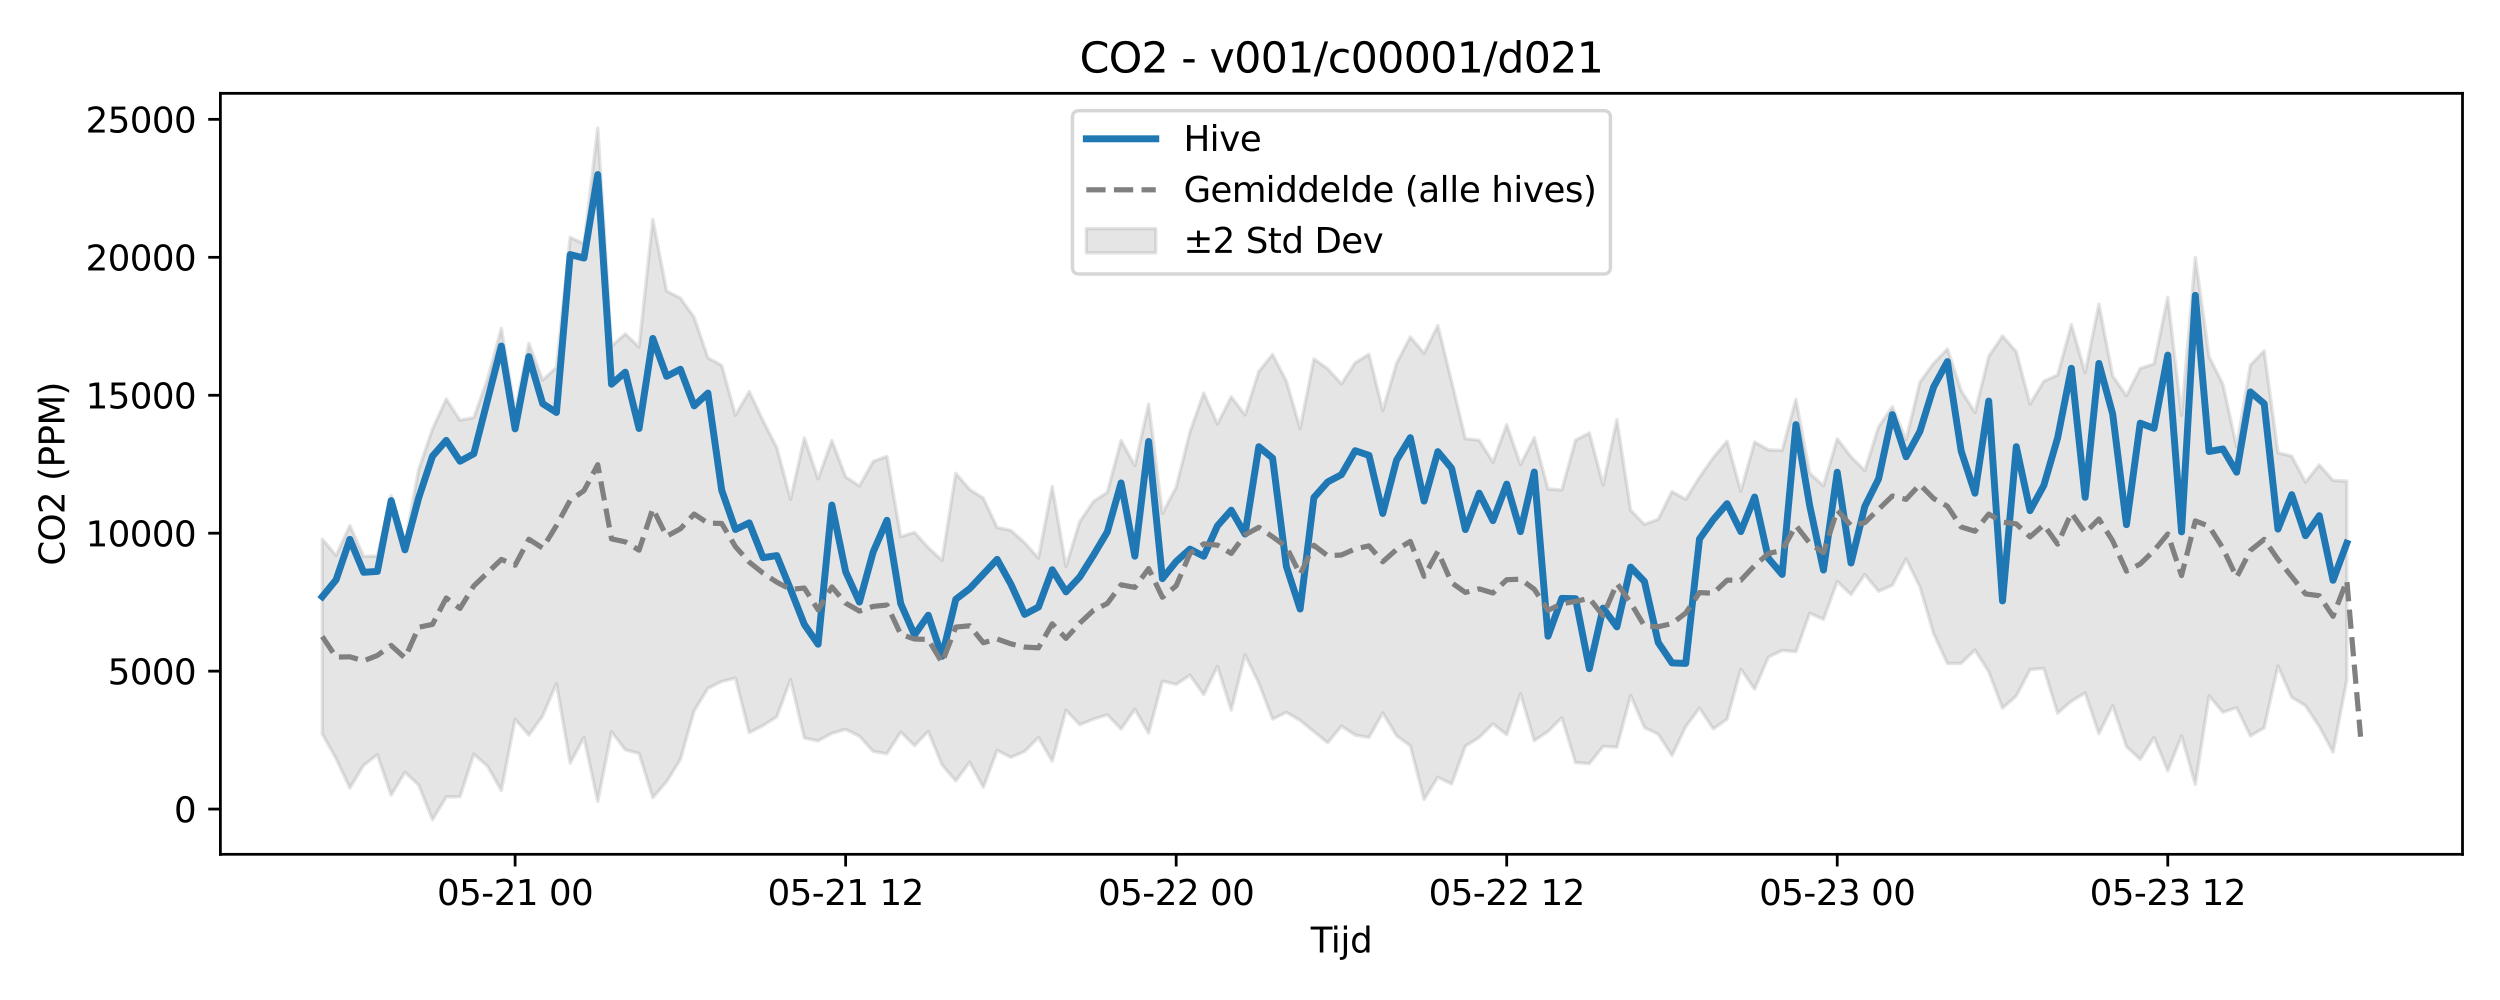 <?xml version="1.0" encoding="utf-8" standalone="no"?>
<!DOCTYPE svg PUBLIC "-//W3C//DTD SVG 1.1//EN"
  "http://www.w3.org/Graphics/SVG/1.1/DTD/svg11.dtd">
<svg xmlns:xlink="http://www.w3.org/1999/xlink" width="720pt" height="288pt" viewBox="0 0 720 288" xmlns="http://www.w3.org/2000/svg" version="1.1">
 <defs>
  <style type="text/css">*{stroke-linejoin: round; stroke-linecap: butt}</style>
 </defs>
 <g id="figure_1">
  <g id="patch_1">
   <path d="M 0 288 
L 720 288 
L 720 0 
L 0 0 
z
" style="fill: #ffffff"/>
  </g>
  <g id="axes_1">
   <g id="patch_2">
    <path d="M 63.47 246.04 
L 709.2 246.04 
L 709.2 26.88 
L 63.47 26.88 
z
" style="fill: #ffffff"/>
   </g>
   <g id="FillBetweenPolyCollection_1">
    <defs>
     <path id="m523680b2cd" d="M 92.821 -132.748 
L 92.821 -76.617 
L 96.788 -69.512 
L 100.754 -61.059 
L 104.721 -67.596 
L 108.687 -70.6 
L 112.653 -58.999 
L 116.62 -65.583 
L 120.586 -61.902 
L 124.553 -51.922 
L 128.519 -58.474 
L 132.485 -58.574 
L 136.452 -70.798 
L 140.418 -67.307 
L 144.385 -60.344 
L 148.351 -80.841 
L 152.317 -76.312 
L 156.284 -81.782 
L 160.25 -91.081 
L 164.217 -68.21 
L 168.183 -75.585 
L 172.149 -57.185 
L 176.116 -77.263 
L 180.082 -72.052 
L 184.049 -71.029 
L 188.015 -58.283 
L 191.981 -62.899 
L 195.948 -69.274 
L 199.914 -83.303 
L 203.881 -89.756 
L 207.847 -91.736 
L 211.813 -92.7 
L 215.78 -77.012 
L 219.746 -79.043 
L 223.713 -81.582 
L 227.679 -92.284 
L 231.645 -75.438 
L 235.612 -74.632 
L 239.578 -76.808 
L 243.545 -77.941 
L 247.511 -75.975 
L 251.477 -71.598 
L 255.444 -70.934 
L 259.41 -77.173 
L 263.377 -73.251 
L 267.343 -77.37 
L 271.309 -67.697 
L 275.276 -63.11 
L 279.242 -68.499 
L 283.209 -61.257 
L 287.175 -71.893 
L 291.141 -69.884 
L 295.108 -71.6 
L 299.074 -75.577 
L 303.041 -68.783 
L 307.007 -83.441 
L 310.973 -79.294 
L 314.94 -80.9 
L 318.906 -82.152 
L 322.873 -78.029 
L 326.839 -83.745 
L 330.805 -76.859 
L 334.772 -91.837 
L 338.738 -90.915 
L 342.705 -93.556 
L 346.671 -87.937 
L 350.637 -96.091 
L 354.604 -83.481 
L 358.57 -99.398 
L 362.537 -91.257 
L 366.503 -80.893 
L 370.469 -82.843 
L 374.436 -80.51 
L 378.402 -77.289 
L 382.369 -74.078 
L 386.335 -78.895 
L 390.301 -76.293 
L 394.268 -75.614 
L 398.234 -82.674 
L 402.201 -76.112 
L 406.167 -73.192 
L 410.133 -57.764 
L 414.1 -64.152 
L 418.066 -62.203 
L 422.033 -73.1 
L 425.999 -75.61 
L 429.965 -79.529 
L 433.932 -76.381 
L 437.898 -88.206 
L 441.865 -74.687 
L 445.831 -77.323 
L 449.797 -81.313 
L 453.764 -68.361 
L 457.73 -68.074 
L 461.697 -73.038 
L 465.663 -72.796 
L 469.629 -87.736 
L 473.596 -78.456 
L 477.562 -76.563 
L 481.529 -70.4 
L 485.495 -78.723 
L 489.461 -84.074 
L 493.428 -78.067 
L 497.394 -80.875 
L 501.361 -95.287 
L 505.327 -89.508 
L 509.293 -98.753 
L 513.26 -100.675 
L 517.226 -100.31 
L 521.193 -111.386 
L 525.159 -109.603 
L 529.125 -120.545 
L 533.092 -116.781 
L 537.058 -122.515 
L 541.025 -117.712 
L 544.991 -119.445 
L 548.957 -127.027 
L 552.924 -119.003 
L 556.89 -105.485 
L 560.857 -96.894 
L 564.823 -96.974 
L 568.789 -100.795 
L 572.756 -94.563 
L 576.722 -84.042 
L 580.689 -87.558 
L 584.655 -95.163 
L 588.621 -95.51 
L 592.588 -82.598 
L 596.554 -86.057 
L 600.521 -88.437 
L 604.487 -76.693 
L 608.453 -84.758 
L 612.42 -73.008 
L 616.386 -69.289 
L 620.353 -75.658 
L 624.319 -65.997 
L 628.285 -76.038 
L 632.252 -62.093 
L 636.218 -87.605 
L 640.185 -82.86 
L 644.151 -84.189 
L 648.117 -76.063 
L 652.084 -78.372 
L 656.05 -96.195 
L 660.017 -87.16 
L 663.983 -84.752 
L 667.949 -78.768 
L 671.916 -71.377 
L 675.882 -92.189 
L 675.882 -149.458 
L 675.882 -149.458 
L 671.916 -149.636 
L 667.949 -154.112 
L 663.983 -149.153 
L 660.017 -156.622 
L 656.05 -157.617 
L 652.084 -186.95 
L 648.117 -182.865 
L 644.151 -159.282 
L 640.185 -177.389 
L 636.218 -185.242 
L 632.252 -213.871 
L 628.285 -168.417 
L 624.319 -202.408 
L 620.353 -183.195 
L 616.386 -181.873 
L 612.42 -174.006 
L 608.453 -179.712 
L 604.487 -200.389 
L 600.521 -180.67 
L 596.554 -194.494 
L 592.588 -179.974 
L 588.621 -178.218 
L 584.655 -171.608 
L 580.689 -186.688 
L 576.722 -191.237 
L 572.756 -185.329 
L 568.789 -169.21 
L 564.823 -175.492 
L 560.857 -187.507 
L 556.89 -183.383 
L 552.924 -177.898 
L 548.957 -161.357 
L 544.991 -170.859 
L 541.025 -165.045 
L 537.058 -152.453 
L 533.092 -156.464 
L 529.125 -161.631 
L 525.159 -148.089 
L 521.193 -151.726 
L 517.226 -173 
L 513.26 -158.283 
L 509.293 -158.438 
L 505.327 -160.697 
L 501.361 -146.526 
L 497.394 -160.918 
L 493.428 -156.224 
L 489.461 -150.588 
L 485.495 -144.183 
L 481.529 -146.429 
L 477.562 -138.442 
L 473.596 -136.995 
L 469.629 -141.054 
L 465.663 -167.151 
L 461.697 -148.317 
L 457.73 -163.293 
L 453.764 -161.252 
L 449.797 -146.895 
L 445.831 -147.174 
L 441.865 -161.939 
L 437.898 -154.189 
L 433.932 -165.699 
L 429.965 -154.893 
L 425.999 -161.218 
L 422.033 -161.662 
L 418.066 -178.136 
L 414.1 -194.234 
L 410.133 -186.279 
L 406.167 -190.959 
L 402.201 -183.366 
L 398.234 -169.753 
L 394.268 -185.963 
L 390.301 -183.54 
L 386.335 -177.44 
L 382.369 -181.798 
L 378.402 -184.623 
L 374.436 -164.615 
L 370.469 -178.23 
L 366.503 -185.917 
L 362.537 -181.015 
L 358.57 -168.493 
L 354.604 -173.719 
L 350.637 -165.903 
L 346.671 -174.798 
L 342.705 -163.606 
L 338.738 -147.669 
L 334.772 -140.154 
L 330.805 -171.623 
L 326.839 -153.912 
L 322.873 -161.13 
L 318.906 -146.225 
L 314.94 -143.587 
L 310.973 -137.784 
L 307.007 -124.871 
L 303.041 -147.904 
L 299.074 -127.271 
L 295.108 -131.686 
L 291.141 -135.248 
L 287.175 -136.066 
L 283.209 -144.53 
L 279.242 -147.051 
L 275.276 -151.694 
L 271.309 -126.619 
L 267.343 -130.286 
L 263.377 -134.681 
L 259.41 -133.433 
L 255.444 -156.575 
L 251.477 -155.11 
L 247.511 -148.041 
L 243.545 -150.646 
L 239.578 -161.128 
L 235.612 -150.08 
L 231.645 -161.858 
L 227.679 -144.215 
L 223.713 -159.091 
L 219.746 -166.874 
L 215.78 -175.227 
L 211.813 -168.404 
L 207.847 -182.761 
L 203.881 -184.922 
L 199.914 -196.602 
L 195.948 -202.139 
L 191.981 -204.184 
L 188.015 -224.78 
L 184.049 -188.059 
L 180.082 -191.837 
L 176.116 -188.343 
L 172.149 -251.158 
L 168.183 -217.798 
L 164.217 -219.652 
L 160.25 -182.196 
L 156.284 -178.53 
L 152.317 -189.09 
L 148.351 -169.601 
L 144.385 -193.434 
L 140.418 -178.848 
L 136.452 -167.716 
L 132.485 -166.993 
L 128.519 -173.071 
L 124.553 -164.456 
L 120.586 -152.783 
L 116.62 -131.443 
L 112.653 -145.233 
L 108.687 -127.873 
L 104.721 -127.759 
L 100.754 -136.617 
L 96.788 -127.997 
L 92.821 -132.748 
z
" style="stroke: #808080; stroke-opacity: 0.2"/>
    </defs>
    <g clip-path="url(#p6e523ad07b)">
     <use xlink:href="#m523680b2cd" x="0" y="288" style="fill: #808080; fill-opacity: 0.2; stroke: #808080; stroke-opacity: 0.2"/>
    </g>
   </g>
   <g id="matplotlib.axis_1">
    <g id="xtick_1">
     <g id="line2d_1">
      <defs>
       <path id="m8dd0bcb6da" d="M 0 0 
L 0 3.5 
" style="stroke: #000000; stroke-width: 0.8"/>
      </defs>
      <g>
       <use xlink:href="#m8dd0bcb6da" x="148.351" y="246.04" style="stroke: #000000; stroke-width: 0.8"/>
      </g>
     </g>
     <g id="text_1">
      <!-- 05-21 00 -->
      <g transform="translate(125.871 260.638) scale(0.1 -0.1)">
       <defs>
        <path id="DejaVuSans-30" d="M 2034 4250 
Q 1547 4250 1301 3770 
Q 1056 3291 1056 2328 
Q 1056 1369 1301 889 
Q 1547 409 2034 409 
Q 2525 409 2770 889 
Q 3016 1369 3016 2328 
Q 3016 3291 2770 3770 
Q 2525 4250 2034 4250 
z
M 2034 4750 
Q 2819 4750 3233 4129 
Q 3647 3509 3647 2328 
Q 3647 1150 3233 529 
Q 2819 -91 2034 -91 
Q 1250 -91 836 529 
Q 422 1150 422 2328 
Q 422 3509 836 4129 
Q 1250 4750 2034 4750 
z
" transform="scale(0.016)"/>
        <path id="DejaVuSans-35" d="M 691 4666 
L 3169 4666 
L 3169 4134 
L 1269 4134 
L 1269 2991 
Q 1406 3038 1543 3061 
Q 1681 3084 1819 3084 
Q 2600 3084 3056 2656 
Q 3513 2228 3513 1497 
Q 3513 744 3044 326 
Q 2575 -91 1722 -91 
Q 1428 -91 1123 -41 
Q 819 9 494 109 
L 494 744 
Q 775 591 1075 516 
Q 1375 441 1709 441 
Q 2250 441 2565 725 
Q 2881 1009 2881 1497 
Q 2881 1984 2565 2268 
Q 2250 2553 1709 2553 
Q 1456 2553 1204 2497 
Q 953 2441 691 2322 
L 691 4666 
z
" transform="scale(0.016)"/>
        <path id="DejaVuSans-2d" d="M 313 2009 
L 1997 2009 
L 1997 1497 
L 313 1497 
L 313 2009 
z
" transform="scale(0.016)"/>
        <path id="DejaVuSans-32" d="M 1228 531 
L 3431 531 
L 3431 0 
L 469 0 
L 469 531 
Q 828 903 1448 1529 
Q 2069 2156 2228 2338 
Q 2531 2678 2651 2914 
Q 2772 3150 2772 3378 
Q 2772 3750 2511 3984 
Q 2250 4219 1831 4219 
Q 1534 4219 1204 4116 
Q 875 4013 500 3803 
L 500 4441 
Q 881 4594 1212 4672 
Q 1544 4750 1819 4750 
Q 2544 4750 2975 4387 
Q 3406 4025 3406 3419 
Q 3406 3131 3298 2873 
Q 3191 2616 2906 2266 
Q 2828 2175 2409 1742 
Q 1991 1309 1228 531 
z
" transform="scale(0.016)"/>
        <path id="DejaVuSans-31" d="M 794 531 
L 1825 531 
L 1825 4091 
L 703 3866 
L 703 4441 
L 1819 4666 
L 2450 4666 
L 2450 531 
L 3481 531 
L 3481 0 
L 794 0 
L 794 531 
z
" transform="scale(0.016)"/>
        <path id="DejaVuSans-20" transform="scale(0.016)"/>
       </defs>
       <use xlink:href="#DejaVuSans-30"/>
       <use xlink:href="#DejaVuSans-35" transform="translate(63.623 0)"/>
       <use xlink:href="#DejaVuSans-2d" transform="translate(127.246 0)"/>
       <use xlink:href="#DejaVuSans-32" transform="translate(163.33 0)"/>
       <use xlink:href="#DejaVuSans-31" transform="translate(226.953 0)"/>
       <use xlink:href="#DejaVuSans-20" transform="translate(290.576 0)"/>
       <use xlink:href="#DejaVuSans-30" transform="translate(322.363 0)"/>
       <use xlink:href="#DejaVuSans-30" transform="translate(385.986 0)"/>
      </g>
     </g>
    </g>
    <g id="xtick_2">
     <g id="line2d_2">
      <g>
       <use xlink:href="#m8dd0bcb6da" x="243.545" y="246.04" style="stroke: #000000; stroke-width: 0.8"/>
      </g>
     </g>
     <g id="text_2">
      <!-- 05-21 12 -->
      <g transform="translate(221.064 260.638) scale(0.1 -0.1)">
       <use xlink:href="#DejaVuSans-30"/>
       <use xlink:href="#DejaVuSans-35" transform="translate(63.623 0)"/>
       <use xlink:href="#DejaVuSans-2d" transform="translate(127.246 0)"/>
       <use xlink:href="#DejaVuSans-32" transform="translate(163.33 0)"/>
       <use xlink:href="#DejaVuSans-31" transform="translate(226.953 0)"/>
       <use xlink:href="#DejaVuSans-20" transform="translate(290.576 0)"/>
       <use xlink:href="#DejaVuSans-31" transform="translate(322.363 0)"/>
       <use xlink:href="#DejaVuSans-32" transform="translate(385.986 0)"/>
      </g>
     </g>
    </g>
    <g id="xtick_3">
     <g id="line2d_3">
      <g>
       <use xlink:href="#m8dd0bcb6da" x="338.738" y="246.04" style="stroke: #000000; stroke-width: 0.8"/>
      </g>
     </g>
     <g id="text_3">
      <!-- 05-22 00 -->
      <g transform="translate(316.258 260.638) scale(0.1 -0.1)">
       <use xlink:href="#DejaVuSans-30"/>
       <use xlink:href="#DejaVuSans-35" transform="translate(63.623 0)"/>
       <use xlink:href="#DejaVuSans-2d" transform="translate(127.246 0)"/>
       <use xlink:href="#DejaVuSans-32" transform="translate(163.33 0)"/>
       <use xlink:href="#DejaVuSans-32" transform="translate(226.953 0)"/>
       <use xlink:href="#DejaVuSans-20" transform="translate(290.576 0)"/>
       <use xlink:href="#DejaVuSans-30" transform="translate(322.363 0)"/>
       <use xlink:href="#DejaVuSans-30" transform="translate(385.986 0)"/>
      </g>
     </g>
    </g>
    <g id="xtick_4">
     <g id="line2d_4">
      <g>
       <use xlink:href="#m8dd0bcb6da" x="433.932" y="246.04" style="stroke: #000000; stroke-width: 0.8"/>
      </g>
     </g>
     <g id="text_4">
      <!-- 05-22 12 -->
      <g transform="translate(411.451 260.638) scale(0.1 -0.1)">
       <use xlink:href="#DejaVuSans-30"/>
       <use xlink:href="#DejaVuSans-35" transform="translate(63.623 0)"/>
       <use xlink:href="#DejaVuSans-2d" transform="translate(127.246 0)"/>
       <use xlink:href="#DejaVuSans-32" transform="translate(163.33 0)"/>
       <use xlink:href="#DejaVuSans-32" transform="translate(226.953 0)"/>
       <use xlink:href="#DejaVuSans-20" transform="translate(290.576 0)"/>
       <use xlink:href="#DejaVuSans-31" transform="translate(322.363 0)"/>
       <use xlink:href="#DejaVuSans-32" transform="translate(385.986 0)"/>
      </g>
     </g>
    </g>
    <g id="xtick_5">
     <g id="line2d_5">
      <g>
       <use xlink:href="#m8dd0bcb6da" x="529.125" y="246.04" style="stroke: #000000; stroke-width: 0.8"/>
      </g>
     </g>
     <g id="text_5">
      <!-- 05-23 00 -->
      <g transform="translate(506.645 260.638) scale(0.1 -0.1)">
       <defs>
        <path id="DejaVuSans-33" d="M 2597 2516 
Q 3050 2419 3304 2112 
Q 3559 1806 3559 1356 
Q 3559 666 3084 287 
Q 2609 -91 1734 -91 
Q 1441 -91 1130 -33 
Q 819 25 488 141 
L 488 750 
Q 750 597 1062 519 
Q 1375 441 1716 441 
Q 2309 441 2620 675 
Q 2931 909 2931 1356 
Q 2931 1769 2642 2001 
Q 2353 2234 1838 2234 
L 1294 2234 
L 1294 2753 
L 1863 2753 
Q 2328 2753 2575 2939 
Q 2822 3125 2822 3475 
Q 2822 3834 2567 4026 
Q 2313 4219 1838 4219 
Q 1578 4219 1281 4162 
Q 984 4106 628 3988 
L 628 4550 
Q 988 4650 1302 4700 
Q 1616 4750 1894 4750 
Q 2613 4750 3031 4423 
Q 3450 4097 3450 3541 
Q 3450 3153 3228 2886 
Q 3006 2619 2597 2516 
z
" transform="scale(0.016)"/>
       </defs>
       <use xlink:href="#DejaVuSans-30"/>
       <use xlink:href="#DejaVuSans-35" transform="translate(63.623 0)"/>
       <use xlink:href="#DejaVuSans-2d" transform="translate(127.246 0)"/>
       <use xlink:href="#DejaVuSans-32" transform="translate(163.33 0)"/>
       <use xlink:href="#DejaVuSans-33" transform="translate(226.953 0)"/>
       <use xlink:href="#DejaVuSans-20" transform="translate(290.576 0)"/>
       <use xlink:href="#DejaVuSans-30" transform="translate(322.363 0)"/>
       <use xlink:href="#DejaVuSans-30" transform="translate(385.986 0)"/>
      </g>
     </g>
    </g>
    <g id="xtick_6">
     <g id="line2d_6">
      <g>
       <use xlink:href="#m8dd0bcb6da" x="624.319" y="246.04" style="stroke: #000000; stroke-width: 0.8"/>
      </g>
     </g>
     <g id="text_6">
      <!-- 05-23 12 -->
      <g transform="translate(601.839 260.638) scale(0.1 -0.1)">
       <use xlink:href="#DejaVuSans-30"/>
       <use xlink:href="#DejaVuSans-35" transform="translate(63.623 0)"/>
       <use xlink:href="#DejaVuSans-2d" transform="translate(127.246 0)"/>
       <use xlink:href="#DejaVuSans-32" transform="translate(163.33 0)"/>
       <use xlink:href="#DejaVuSans-33" transform="translate(226.953 0)"/>
       <use xlink:href="#DejaVuSans-20" transform="translate(290.576 0)"/>
       <use xlink:href="#DejaVuSans-31" transform="translate(322.363 0)"/>
       <use xlink:href="#DejaVuSans-32" transform="translate(385.986 0)"/>
      </g>
     </g>
    </g>
    <g id="text_7">
     <!-- Tijd -->
     <g transform="translate(377.485 274.317) scale(0.1 -0.1)">
      <defs>
       <path id="DejaVuSans-54" d="M -19 4666 
L 3928 4666 
L 3928 4134 
L 2272 4134 
L 2272 0 
L 1638 0 
L 1638 4134 
L -19 4134 
L -19 4666 
z
" transform="scale(0.016)"/>
       <path id="DejaVuSans-69" d="M 603 3500 
L 1178 3500 
L 1178 0 
L 603 0 
L 603 3500 
z
M 603 4863 
L 1178 4863 
L 1178 4134 
L 603 4134 
L 603 4863 
z
" transform="scale(0.016)"/>
       <path id="DejaVuSans-6a" d="M 603 3500 
L 1178 3500 
L 1178 -63 
Q 1178 -731 923 -1031 
Q 669 -1331 103 -1331 
L -116 -1331 
L -116 -844 
L 38 -844 
Q 366 -844 484 -692 
Q 603 -541 603 -63 
L 603 3500 
z
M 603 4863 
L 1178 4863 
L 1178 4134 
L 603 4134 
L 603 4863 
z
" transform="scale(0.016)"/>
       <path id="DejaVuSans-64" d="M 2906 2969 
L 2906 4863 
L 3481 4863 
L 3481 0 
L 2906 0 
L 2906 525 
Q 2725 213 2448 61 
Q 2172 -91 1784 -91 
Q 1150 -91 751 415 
Q 353 922 353 1747 
Q 353 2572 751 3078 
Q 1150 3584 1784 3584 
Q 2172 3584 2448 3432 
Q 2725 3281 2906 2969 
z
M 947 1747 
Q 947 1113 1208 752 
Q 1469 391 1925 391 
Q 2381 391 2643 752 
Q 2906 1113 2906 1747 
Q 2906 2381 2643 2742 
Q 2381 3103 1925 3103 
Q 1469 3103 1208 2742 
Q 947 2381 947 1747 
z
" transform="scale(0.016)"/>
      </defs>
      <use xlink:href="#DejaVuSans-54"/>
      <use xlink:href="#DejaVuSans-69" transform="translate(57.959 0)"/>
      <use xlink:href="#DejaVuSans-6a" transform="translate(85.742 0)"/>
      <use xlink:href="#DejaVuSans-64" transform="translate(113.525 0)"/>
     </g>
    </g>
   </g>
   <g id="matplotlib.axis_2">
    <g id="ytick_1">
     <g id="line2d_7">
      <defs>
       <path id="m16374e4b28" d="M 0 0 
L -3.5 0 
" style="stroke: #000000; stroke-width: 0.8"/>
      </defs>
      <g>
       <use xlink:href="#m16374e4b28" x="63.47" y="233.017" style="stroke: #000000; stroke-width: 0.8"/>
      </g>
     </g>
     <g id="text_8">
      <!-- 0 -->
      <g transform="translate(50.108 236.816) scale(0.1 -0.1)">
       <use xlink:href="#DejaVuSans-30"/>
      </g>
     </g>
    </g>
    <g id="ytick_2">
     <g id="line2d_8">
      <g>
       <use xlink:href="#m16374e4b28" x="63.47" y="193.288" style="stroke: #000000; stroke-width: 0.8"/>
      </g>
     </g>
     <g id="text_9">
      <!-- 5000 -->
      <g transform="translate(31.02 197.087) scale(0.1 -0.1)">
       <use xlink:href="#DejaVuSans-35"/>
       <use xlink:href="#DejaVuSans-30" transform="translate(63.623 0)"/>
       <use xlink:href="#DejaVuSans-30" transform="translate(127.246 0)"/>
       <use xlink:href="#DejaVuSans-30" transform="translate(190.869 0)"/>
      </g>
     </g>
    </g>
    <g id="ytick_3">
     <g id="line2d_9">
      <g>
       <use xlink:href="#m16374e4b28" x="63.47" y="153.559" style="stroke: #000000; stroke-width: 0.8"/>
      </g>
     </g>
     <g id="text_10">
      <!-- 10000 -->
      <g transform="translate(24.657 157.359) scale(0.1 -0.1)">
       <use xlink:href="#DejaVuSans-31"/>
       <use xlink:href="#DejaVuSans-30" transform="translate(63.623 0)"/>
       <use xlink:href="#DejaVuSans-30" transform="translate(127.246 0)"/>
       <use xlink:href="#DejaVuSans-30" transform="translate(190.869 0)"/>
       <use xlink:href="#DejaVuSans-30" transform="translate(254.492 0)"/>
      </g>
     </g>
    </g>
    <g id="ytick_4">
     <g id="line2d_10">
      <g>
       <use xlink:href="#m16374e4b28" x="63.47" y="113.831" style="stroke: #000000; stroke-width: 0.8"/>
      </g>
     </g>
     <g id="text_11">
      <!-- 15000 -->
      <g transform="translate(24.657 117.63) scale(0.1 -0.1)">
       <use xlink:href="#DejaVuSans-31"/>
       <use xlink:href="#DejaVuSans-35" transform="translate(63.623 0)"/>
       <use xlink:href="#DejaVuSans-30" transform="translate(127.246 0)"/>
       <use xlink:href="#DejaVuSans-30" transform="translate(190.869 0)"/>
       <use xlink:href="#DejaVuSans-30" transform="translate(254.492 0)"/>
      </g>
     </g>
    </g>
    <g id="ytick_5">
     <g id="line2d_11">
      <g>
       <use xlink:href="#m16374e4b28" x="63.47" y="74.102" style="stroke: #000000; stroke-width: 0.8"/>
      </g>
     </g>
     <g id="text_12">
      <!-- 20000 -->
      <g transform="translate(24.657 77.902) scale(0.1 -0.1)">
       <use xlink:href="#DejaVuSans-32"/>
       <use xlink:href="#DejaVuSans-30" transform="translate(63.623 0)"/>
       <use xlink:href="#DejaVuSans-30" transform="translate(127.246 0)"/>
       <use xlink:href="#DejaVuSans-30" transform="translate(190.869 0)"/>
       <use xlink:href="#DejaVuSans-30" transform="translate(254.492 0)"/>
      </g>
     </g>
    </g>
    <g id="ytick_6">
     <g id="line2d_12">
      <g>
       <use xlink:href="#m16374e4b28" x="63.47" y="34.374" style="stroke: #000000; stroke-width: 0.8"/>
      </g>
     </g>
     <g id="text_13">
      <!-- 25000 -->
      <g transform="translate(24.657 38.173) scale(0.1 -0.1)">
       <use xlink:href="#DejaVuSans-32"/>
       <use xlink:href="#DejaVuSans-35" transform="translate(63.623 0)"/>
       <use xlink:href="#DejaVuSans-30" transform="translate(127.246 0)"/>
       <use xlink:href="#DejaVuSans-30" transform="translate(190.869 0)"/>
       <use xlink:href="#DejaVuSans-30" transform="translate(254.492 0)"/>
      </g>
     </g>
    </g>
    <g id="text_14">
     <!-- CO2 (PPM) -->
     <g transform="translate(18.578 162.903) rotate(-90) scale(0.1 -0.1)">
      <defs>
       <path id="DejaVuSans-43" d="M 4122 4306 
L 4122 3641 
Q 3803 3938 3442 4084 
Q 3081 4231 2675 4231 
Q 1875 4231 1450 3742 
Q 1025 3253 1025 2328 
Q 1025 1406 1450 917 
Q 1875 428 2675 428 
Q 3081 428 3442 575 
Q 3803 722 4122 1019 
L 4122 359 
Q 3791 134 3420 21 
Q 3050 -91 2638 -91 
Q 1578 -91 968 557 
Q 359 1206 359 2328 
Q 359 3453 968 4101 
Q 1578 4750 2638 4750 
Q 3056 4750 3426 4639 
Q 3797 4528 4122 4306 
z
" transform="scale(0.016)"/>
       <path id="DejaVuSans-4f" d="M 2522 4238 
Q 1834 4238 1429 3725 
Q 1025 3213 1025 2328 
Q 1025 1447 1429 934 
Q 1834 422 2522 422 
Q 3209 422 3611 934 
Q 4013 1447 4013 2328 
Q 4013 3213 3611 3725 
Q 3209 4238 2522 4238 
z
M 2522 4750 
Q 3503 4750 4090 4092 
Q 4678 3434 4678 2328 
Q 4678 1225 4090 567 
Q 3503 -91 2522 -91 
Q 1538 -91 948 565 
Q 359 1222 359 2328 
Q 359 3434 948 4092 
Q 1538 4750 2522 4750 
z
" transform="scale(0.016)"/>
       <path id="DejaVuSans-28" d="M 1984 4856 
Q 1566 4138 1362 3434 
Q 1159 2731 1159 2009 
Q 1159 1288 1364 580 
Q 1569 -128 1984 -844 
L 1484 -844 
Q 1016 -109 783 600 
Q 550 1309 550 2009 
Q 550 2706 781 3412 
Q 1013 4119 1484 4856 
L 1984 4856 
z
" transform="scale(0.016)"/>
       <path id="DejaVuSans-50" d="M 1259 4147 
L 1259 2394 
L 2053 2394 
Q 2494 2394 2734 2622 
Q 2975 2850 2975 3272 
Q 2975 3691 2734 3919 
Q 2494 4147 2053 4147 
L 1259 4147 
z
M 628 4666 
L 2053 4666 
Q 2838 4666 3239 4311 
Q 3641 3956 3641 3272 
Q 3641 2581 3239 2228 
Q 2838 1875 2053 1875 
L 1259 1875 
L 1259 0 
L 628 0 
L 628 4666 
z
" transform="scale(0.016)"/>
       <path id="DejaVuSans-4d" d="M 628 4666 
L 1569 4666 
L 2759 1491 
L 3956 4666 
L 4897 4666 
L 4897 0 
L 4281 0 
L 4281 4097 
L 3078 897 
L 2444 897 
L 1241 4097 
L 1241 0 
L 628 0 
L 628 4666 
z
" transform="scale(0.016)"/>
       <path id="DejaVuSans-29" d="M 513 4856 
L 1013 4856 
Q 1481 4119 1714 3412 
Q 1947 2706 1947 2009 
Q 1947 1309 1714 600 
Q 1481 -109 1013 -844 
L 513 -844 
Q 928 -128 1133 580 
Q 1338 1288 1338 2009 
Q 1338 2731 1133 3434 
Q 928 4138 513 4856 
z
" transform="scale(0.016)"/>
      </defs>
      <use xlink:href="#DejaVuSans-43"/>
      <use xlink:href="#DejaVuSans-4f" transform="translate(69.824 0)"/>
      <use xlink:href="#DejaVuSans-32" transform="translate(148.535 0)"/>
      <use xlink:href="#DejaVuSans-20" transform="translate(212.158 0)"/>
      <use xlink:href="#DejaVuSans-28" transform="translate(243.945 0)"/>
      <use xlink:href="#DejaVuSans-50" transform="translate(282.959 0)"/>
      <use xlink:href="#DejaVuSans-50" transform="translate(343.262 0)"/>
      <use xlink:href="#DejaVuSans-4d" transform="translate(403.564 0)"/>
      <use xlink:href="#DejaVuSans-29" transform="translate(489.844 0)"/>
     </g>
    </g>
   </g>
   <g id="line2d_13">
    <path d="M 92.821 171.846 
L 96.788 166.996 
L 100.754 155.323 
L 104.721 164.822 
L 108.687 164.564 
L 112.653 144.189 
L 116.62 158.348 
L 120.586 143.36 
L 124.553 131.391 
L 128.519 126.835 
L 132.485 132.834 
L 136.452 130.686 
L 144.385 99.658 
L 148.351 123.517 
L 152.317 102.712 
L 156.284 116.236 
L 160.25 118.786 
L 164.217 73.324 
L 168.183 74.317 
L 172.149 50.273 
L 176.116 110.645 
L 180.082 107.188 
L 184.049 123.405 
L 188.015 97.473 
L 191.981 108.385 
L 195.948 106.346 
L 199.914 116.894 
L 203.881 113.216 
L 207.847 141.177 
L 211.813 152.495 
L 215.78 150.585 
L 219.746 160.607 
L 223.713 160.006 
L 227.679 169.737 
L 231.645 179.84 
L 235.612 185.533 
L 239.578 145.455 
L 243.545 164.649 
L 247.511 173.397 
L 251.477 158.951 
L 255.444 149.854 
L 259.41 173.853 
L 263.377 182.861 
L 267.343 177.185 
L 271.309 189.017 
L 275.276 172.581 
L 279.242 169.546 
L 287.175 161.1 
L 291.141 168.246 
L 295.108 176.938 
L 299.074 174.833 
L 303.041 164.088 
L 307.007 170.447 
L 310.973 166.172 
L 314.94 159.863 
L 318.906 153.183 
L 322.873 139.08 
L 326.839 160.181 
L 330.805 127.148 
L 334.772 166.654 
L 338.738 161.714 
L 342.705 158.144 
L 346.671 160.199 
L 350.637 151.419 
L 354.604 146.935 
L 358.57 153.806 
L 362.537 128.652 
L 366.503 131.939 
L 370.469 163.126 
L 374.436 175.402 
L 378.402 143.302 
L 382.369 138.804 
L 386.335 136.699 
L 390.301 129.799 
L 394.268 131.147 
L 398.234 147.878 
L 402.201 132.548 
L 406.167 126.049 
L 410.133 144.315 
L 414.1 130.077 
L 418.066 134.861 
L 422.033 152.521 
L 425.999 142.038 
L 429.965 149.944 
L 433.932 139.429 
L 437.898 153.111 
L 441.865 135.948 
L 445.831 183.225 
L 449.797 172.33 
L 453.764 172.423 
L 457.73 192.586 
L 461.697 175.135 
L 465.663 180.535 
L 469.629 163.333 
L 473.596 167.453 
L 477.562 185.032 
L 481.529 190.912 
L 485.495 191.066 
L 489.461 155.207 
L 493.428 149.655 
L 497.394 145.068 
L 501.361 153.096 
L 505.327 143.153 
L 509.293 160.793 
L 513.26 165.438 
L 517.226 122.288 
L 521.193 145.646 
L 525.159 164.17 
L 529.125 135.994 
L 533.092 162.143 
L 537.058 145.868 
L 541.025 137.938 
L 544.991 119.417 
L 548.957 131.554 
L 552.924 124.282 
L 556.89 111.426 
L 560.857 104.142 
L 564.823 129.921 
L 568.789 142.041 
L 572.756 115.51 
L 576.722 173.066 
L 580.689 128.646 
L 584.655 147.062 
L 588.621 139.79 
L 592.588 126.139 
L 596.554 106.068 
L 600.521 143.225 
L 604.487 104.664 
L 608.453 119.234 
L 612.42 151.1 
L 616.386 121.867 
L 620.353 123.354 
L 624.319 102.275 
L 628.285 153.186 
L 632.252 85.044 
L 636.218 130.04 
L 640.185 129.301 
L 644.151 135.994 
L 648.117 112.872 
L 652.084 116.257 
L 656.05 152.376 
L 660.017 142.47 
L 663.983 154.286 
L 667.949 148.518 
L 671.916 167.127 
L 675.882 156.448 
L 675.882 156.448 
" clip-path="url(#p6e523ad07b)" style="fill: none; stroke: #1f77b4; stroke-width: 2; stroke-linecap: square"/>
   </g>
   <g id="line2d_14">
    <path d="M 92.821 183.317 
L 96.788 189.246 
L 100.754 189.162 
L 104.721 190.323 
L 108.687 188.763 
L 112.653 185.884 
L 116.62 189.487 
L 120.586 180.657 
L 124.553 179.811 
L 128.519 172.227 
L 132.485 175.217 
L 136.452 168.743 
L 144.385 161.111 
L 148.351 162.779 
L 152.317 155.299 
L 156.284 157.844 
L 160.25 151.362 
L 164.217 144.069 
L 168.183 141.308 
L 172.149 133.828 
L 176.116 155.197 
L 180.082 156.055 
L 184.049 158.456 
L 188.015 146.468 
L 191.981 154.458 
L 195.948 152.294 
L 199.914 148.048 
L 203.881 150.661 
L 207.847 150.752 
L 211.813 157.448 
L 215.78 161.88 
L 219.746 165.041 
L 223.713 167.664 
L 227.679 169.751 
L 231.645 169.352 
L 235.612 175.644 
L 239.578 169.032 
L 243.545 173.706 
L 247.511 175.992 
L 251.477 174.646 
L 255.444 174.246 
L 259.41 182.697 
L 263.377 184.034 
L 267.343 184.172 
L 271.309 190.842 
L 275.276 180.598 
L 279.242 180.225 
L 283.209 185.107 
L 287.175 184.02 
L 291.141 185.434 
L 295.108 186.357 
L 299.074 186.576 
L 303.041 179.657 
L 307.007 183.844 
L 310.973 179.461 
L 314.94 175.756 
L 318.906 173.811 
L 322.873 168.421 
L 326.839 169.171 
L 330.805 163.759 
L 334.772 172.004 
L 338.738 168.708 
L 342.705 159.419 
L 346.671 156.632 
L 350.637 157.003 
L 354.604 159.4 
L 358.57 154.055 
L 362.537 151.864 
L 366.503 154.595 
L 370.469 157.463 
L 374.436 165.438 
L 378.402 157.044 
L 382.369 160.062 
L 386.335 159.833 
L 390.301 158.083 
L 394.268 157.212 
L 398.234 161.786 
L 402.201 158.261 
L 406.167 155.925 
L 410.133 165.979 
L 414.1 158.807 
L 418.066 167.831 
L 422.033 170.619 
L 425.999 169.586 
L 429.965 170.789 
L 433.932 166.96 
L 437.898 166.803 
L 441.865 169.687 
L 445.831 175.752 
L 449.797 173.896 
L 453.764 173.193 
L 457.73 172.316 
L 461.697 177.323 
L 465.663 168.027 
L 469.629 173.605 
L 473.596 180.274 
L 477.562 180.498 
L 481.529 179.586 
L 485.495 176.547 
L 489.461 170.669 
L 493.428 170.854 
L 497.394 167.103 
L 501.361 167.093 
L 505.327 162.897 
L 509.293 159.404 
L 513.26 158.521 
L 517.226 151.345 
L 521.193 156.444 
L 525.159 159.154 
L 529.125 146.912 
L 533.092 151.377 
L 537.058 150.516 
L 544.991 142.848 
L 548.957 143.808 
L 552.924 139.549 
L 556.89 143.566 
L 560.857 145.799 
L 564.823 151.767 
L 568.789 152.998 
L 572.756 148.054 
L 576.722 150.361 
L 580.689 150.877 
L 584.655 154.615 
L 588.621 151.136 
L 592.588 156.714 
L 596.554 147.724 
L 600.521 153.446 
L 604.487 149.459 
L 608.453 155.765 
L 612.42 164.493 
L 616.386 162.419 
L 620.353 158.573 
L 624.319 153.797 
L 628.285 165.773 
L 632.252 150.018 
L 636.218 151.576 
L 640.185 157.876 
L 644.151 166.265 
L 648.117 158.536 
L 652.084 155.339 
L 656.05 161.094 
L 663.983 171.048 
L 667.949 171.56 
L 671.916 177.494 
L 675.882 167.177 
L 679.849 212.175 
L 679.849 212.175 
" clip-path="url(#p6e523ad07b)" style="fill: none; stroke-dasharray: 5.55,2.4; stroke-dashoffset: 0; stroke: #808080; stroke-width: 1.5"/>
   </g>
   <g id="patch_3">
    <path d="M 63.47 246.04 
L 63.47 26.88 
" style="fill: none; stroke: #000000; stroke-width: 0.8; stroke-linejoin: miter; stroke-linecap: square"/>
   </g>
   <g id="patch_4">
    <path d="M 709.2 246.04 
L 709.2 26.88 
" style="fill: none; stroke: #000000; stroke-width: 0.8; stroke-linejoin: miter; stroke-linecap: square"/>
   </g>
   <g id="patch_5">
    <path d="M 63.47 246.04 
L 709.2 246.04 
" style="fill: none; stroke: #000000; stroke-width: 0.8; stroke-linejoin: miter; stroke-linecap: square"/>
   </g>
   <g id="patch_6">
    <path d="M 63.47 26.88 
L 709.2 26.88 
" style="fill: none; stroke: #000000; stroke-width: 0.8; stroke-linejoin: miter; stroke-linecap: square"/>
   </g>
   <g id="text_15">
    <!-- CO2 - v001/c00001/d021 -->
    <g transform="translate(310.932 20.88) scale(0.12 -0.12)">
     <defs>
      <path id="DejaVuSans-76" d="M 191 3500 
L 800 3500 
L 1894 563 
L 2988 3500 
L 3597 3500 
L 2284 0 
L 1503 0 
L 191 3500 
z
" transform="scale(0.016)"/>
      <path id="DejaVuSans-2f" d="M 1625 4666 
L 2156 4666 
L 531 -594 
L 0 -594 
L 1625 4666 
z
" transform="scale(0.016)"/>
      <path id="DejaVuSans-63" d="M 3122 3366 
L 3122 2828 
Q 2878 2963 2633 3030 
Q 2388 3097 2138 3097 
Q 1578 3097 1268 2742 
Q 959 2388 959 1747 
Q 959 1106 1268 751 
Q 1578 397 2138 397 
Q 2388 397 2633 464 
Q 2878 531 3122 666 
L 3122 134 
Q 2881 22 2623 -34 
Q 2366 -91 2075 -91 
Q 1284 -91 818 406 
Q 353 903 353 1747 
Q 353 2603 823 3093 
Q 1294 3584 2113 3584 
Q 2378 3584 2631 3529 
Q 2884 3475 3122 3366 
z
" transform="scale(0.016)"/>
     </defs>
     <use xlink:href="#DejaVuSans-43"/>
     <use xlink:href="#DejaVuSans-4f" transform="translate(69.824 0)"/>
     <use xlink:href="#DejaVuSans-32" transform="translate(148.535 0)"/>
     <use xlink:href="#DejaVuSans-20" transform="translate(212.158 0)"/>
     <use xlink:href="#DejaVuSans-2d" transform="translate(243.945 0)"/>
     <use xlink:href="#DejaVuSans-20" transform="translate(280.029 0)"/>
     <use xlink:href="#DejaVuSans-76" transform="translate(311.816 0)"/>
     <use xlink:href="#DejaVuSans-30" transform="translate(370.996 0)"/>
     <use xlink:href="#DejaVuSans-30" transform="translate(434.619 0)"/>
     <use xlink:href="#DejaVuSans-31" transform="translate(498.242 0)"/>
     <use xlink:href="#DejaVuSans-2f" transform="translate(561.865 0)"/>
     <use xlink:href="#DejaVuSans-63" transform="translate(595.557 0)"/>
     <use xlink:href="#DejaVuSans-30" transform="translate(650.537 0)"/>
     <use xlink:href="#DejaVuSans-30" transform="translate(714.16 0)"/>
     <use xlink:href="#DejaVuSans-30" transform="translate(777.783 0)"/>
     <use xlink:href="#DejaVuSans-30" transform="translate(841.406 0)"/>
     <use xlink:href="#DejaVuSans-31" transform="translate(905.029 0)"/>
     <use xlink:href="#DejaVuSans-2f" transform="translate(968.652 0)"/>
     <use xlink:href="#DejaVuSans-64" transform="translate(1002.344 0)"/>
     <use xlink:href="#DejaVuSans-30" transform="translate(1065.82 0)"/>
     <use xlink:href="#DejaVuSans-32" transform="translate(1129.443 0)"/>
     <use xlink:href="#DejaVuSans-31" transform="translate(1193.066 0)"/>
    </g>
   </g>
   <g id="legend_1">
    <g id="patch_7">
     <path d="M 310.863 78.914 
L 461.807 78.914 
Q 463.807 78.914 463.807 76.914 
L 463.807 33.88 
Q 463.807 31.88 461.807 31.88 
L 310.863 31.88 
Q 308.863 31.88 308.863 33.88 
L 308.863 76.914 
Q 308.863 78.914 310.863 78.914 
z
" style="fill: #ffffff; opacity: 0.8; stroke: #cccccc; stroke-linejoin: miter"/>
    </g>
    <g id="line2d_15">
     <path d="M 312.863 39.978 
L 322.863 39.978 
L 332.863 39.978 
" style="fill: none; stroke: #1f77b4; stroke-width: 2; stroke-linecap: square"/>
    </g>
    <g id="text_16">
     <!-- Hive -->
     <g transform="translate(340.863 43.478) scale(0.1 -0.1)">
      <defs>
       <path id="DejaVuSans-48" d="M 628 4666 
L 1259 4666 
L 1259 2753 
L 3553 2753 
L 3553 4666 
L 4184 4666 
L 4184 0 
L 3553 0 
L 3553 2222 
L 1259 2222 
L 1259 0 
L 628 0 
L 628 4666 
z
" transform="scale(0.016)"/>
       <path id="DejaVuSans-65" d="M 3597 1894 
L 3597 1613 
L 953 1613 
Q 991 1019 1311 708 
Q 1631 397 2203 397 
Q 2534 397 2845 478 
Q 3156 559 3463 722 
L 3463 178 
Q 3153 47 2828 -22 
Q 2503 -91 2169 -91 
Q 1331 -91 842 396 
Q 353 884 353 1716 
Q 353 2575 817 3079 
Q 1281 3584 2069 3584 
Q 2775 3584 3186 3129 
Q 3597 2675 3597 1894 
z
M 3022 2063 
Q 3016 2534 2758 2815 
Q 2500 3097 2075 3097 
Q 1594 3097 1305 2825 
Q 1016 2553 972 2059 
L 3022 2063 
z
" transform="scale(0.016)"/>
      </defs>
      <use xlink:href="#DejaVuSans-48"/>
      <use xlink:href="#DejaVuSans-69" transform="translate(75.195 0)"/>
      <use xlink:href="#DejaVuSans-76" transform="translate(102.979 0)"/>
      <use xlink:href="#DejaVuSans-65" transform="translate(162.158 0)"/>
     </g>
    </g>
    <g id="line2d_16">
     <path d="M 312.863 54.657 
L 322.863 54.657 
L 332.863 54.657 
" style="fill: none; stroke-dasharray: 5.55,2.4; stroke-dashoffset: 0; stroke: #808080; stroke-width: 1.5"/>
    </g>
    <g id="text_17">
     <!-- Gemiddelde (alle hives) -->
     <g transform="translate(340.863 58.157) scale(0.1 -0.1)">
      <defs>
       <path id="DejaVuSans-47" d="M 3809 666 
L 3809 1919 
L 2778 1919 
L 2778 2438 
L 4434 2438 
L 4434 434 
Q 4069 175 3628 42 
Q 3188 -91 2688 -91 
Q 1594 -91 976 548 
Q 359 1188 359 2328 
Q 359 3472 976 4111 
Q 1594 4750 2688 4750 
Q 3144 4750 3555 4637 
Q 3966 4525 4313 4306 
L 4313 3634 
Q 3963 3931 3569 4081 
Q 3175 4231 2741 4231 
Q 1884 4231 1454 3753 
Q 1025 3275 1025 2328 
Q 1025 1384 1454 906 
Q 1884 428 2741 428 
Q 3075 428 3337 486 
Q 3600 544 3809 666 
z
" transform="scale(0.016)"/>
       <path id="DejaVuSans-6d" d="M 3328 2828 
Q 3544 3216 3844 3400 
Q 4144 3584 4550 3584 
Q 5097 3584 5394 3201 
Q 5691 2819 5691 2113 
L 5691 0 
L 5113 0 
L 5113 2094 
Q 5113 2597 4934 2840 
Q 4756 3084 4391 3084 
Q 3944 3084 3684 2787 
Q 3425 2491 3425 1978 
L 3425 0 
L 2847 0 
L 2847 2094 
Q 2847 2600 2669 2842 
Q 2491 3084 2119 3084 
Q 1678 3084 1418 2786 
Q 1159 2488 1159 1978 
L 1159 0 
L 581 0 
L 581 3500 
L 1159 3500 
L 1159 2956 
Q 1356 3278 1631 3431 
Q 1906 3584 2284 3584 
Q 2666 3584 2933 3390 
Q 3200 3197 3328 2828 
z
" transform="scale(0.016)"/>
       <path id="DejaVuSans-6c" d="M 603 4863 
L 1178 4863 
L 1178 0 
L 603 0 
L 603 4863 
z
" transform="scale(0.016)"/>
       <path id="DejaVuSans-61" d="M 2194 1759 
Q 1497 1759 1228 1600 
Q 959 1441 959 1056 
Q 959 750 1161 570 
Q 1363 391 1709 391 
Q 2188 391 2477 730 
Q 2766 1069 2766 1631 
L 2766 1759 
L 2194 1759 
z
M 3341 1997 
L 3341 0 
L 2766 0 
L 2766 531 
Q 2569 213 2275 61 
Q 1981 -91 1556 -91 
Q 1019 -91 701 211 
Q 384 513 384 1019 
Q 384 1609 779 1909 
Q 1175 2209 1959 2209 
L 2766 2209 
L 2766 2266 
Q 2766 2663 2505 2880 
Q 2244 3097 1772 3097 
Q 1472 3097 1187 3025 
Q 903 2953 641 2809 
L 641 3341 
Q 956 3463 1253 3523 
Q 1550 3584 1831 3584 
Q 2591 3584 2966 3190 
Q 3341 2797 3341 1997 
z
" transform="scale(0.016)"/>
       <path id="DejaVuSans-68" d="M 3513 2113 
L 3513 0 
L 2938 0 
L 2938 2094 
Q 2938 2591 2744 2837 
Q 2550 3084 2163 3084 
Q 1697 3084 1428 2787 
Q 1159 2491 1159 1978 
L 1159 0 
L 581 0 
L 581 4863 
L 1159 4863 
L 1159 2956 
Q 1366 3272 1645 3428 
Q 1925 3584 2291 3584 
Q 2894 3584 3203 3211 
Q 3513 2838 3513 2113 
z
" transform="scale(0.016)"/>
       <path id="DejaVuSans-73" d="M 2834 3397 
L 2834 2853 
Q 2591 2978 2328 3040 
Q 2066 3103 1784 3103 
Q 1356 3103 1142 2972 
Q 928 2841 928 2578 
Q 928 2378 1081 2264 
Q 1234 2150 1697 2047 
L 1894 2003 
Q 2506 1872 2764 1633 
Q 3022 1394 3022 966 
Q 3022 478 2636 193 
Q 2250 -91 1575 -91 
Q 1294 -91 989 -36 
Q 684 19 347 128 
L 347 722 
Q 666 556 975 473 
Q 1284 391 1588 391 
Q 1994 391 2212 530 
Q 2431 669 2431 922 
Q 2431 1156 2273 1281 
Q 2116 1406 1581 1522 
L 1381 1569 
Q 847 1681 609 1914 
Q 372 2147 372 2553 
Q 372 3047 722 3315 
Q 1072 3584 1716 3584 
Q 2034 3584 2315 3537 
Q 2597 3491 2834 3397 
z
" transform="scale(0.016)"/>
      </defs>
      <use xlink:href="#DejaVuSans-47"/>
      <use xlink:href="#DejaVuSans-65" transform="translate(77.49 0)"/>
      <use xlink:href="#DejaVuSans-6d" transform="translate(139.014 0)"/>
      <use xlink:href="#DejaVuSans-69" transform="translate(236.426 0)"/>
      <use xlink:href="#DejaVuSans-64" transform="translate(264.209 0)"/>
      <use xlink:href="#DejaVuSans-64" transform="translate(327.686 0)"/>
      <use xlink:href="#DejaVuSans-65" transform="translate(391.162 0)"/>
      <use xlink:href="#DejaVuSans-6c" transform="translate(452.686 0)"/>
      <use xlink:href="#DejaVuSans-64" transform="translate(480.469 0)"/>
      <use xlink:href="#DejaVuSans-65" transform="translate(543.945 0)"/>
      <use xlink:href="#DejaVuSans-20" transform="translate(605.469 0)"/>
      <use xlink:href="#DejaVuSans-28" transform="translate(637.256 0)"/>
      <use xlink:href="#DejaVuSans-61" transform="translate(676.27 0)"/>
      <use xlink:href="#DejaVuSans-6c" transform="translate(737.549 0)"/>
      <use xlink:href="#DejaVuSans-6c" transform="translate(765.332 0)"/>
      <use xlink:href="#DejaVuSans-65" transform="translate(793.115 0)"/>
      <use xlink:href="#DejaVuSans-20" transform="translate(854.639 0)"/>
      <use xlink:href="#DejaVuSans-68" transform="translate(886.426 0)"/>
      <use xlink:href="#DejaVuSans-69" transform="translate(949.805 0)"/>
      <use xlink:href="#DejaVuSans-76" transform="translate(977.588 0)"/>
      <use xlink:href="#DejaVuSans-65" transform="translate(1036.768 0)"/>
      <use xlink:href="#DejaVuSans-73" transform="translate(1098.291 0)"/>
      <use xlink:href="#DejaVuSans-29" transform="translate(1150.391 0)"/>
     </g>
    </g>
    <g id="patch_8">
     <path d="M 312.863 72.835 
L 332.863 72.835 
L 332.863 65.835 
L 312.863 65.835 
z
" style="fill: #808080; fill-opacity: 0.2; stroke: #808080; stroke-opacity: 0.2; stroke-linejoin: miter"/>
    </g>
    <g id="text_18">
     <!-- ±2 Std Dev -->
     <g transform="translate(340.863 72.835) scale(0.1 -0.1)">
      <defs>
       <path id="DejaVuSans-b1" d="M 2944 4013 
L 2944 2803 
L 4684 2803 
L 4684 2272 
L 2944 2272 
L 2944 1063 
L 2419 1063 
L 2419 2272 
L 678 2272 
L 678 2803 
L 2419 2803 
L 2419 4013 
L 2944 4013 
z
M 678 531 
L 4684 531 
L 4684 0 
L 678 0 
L 678 531 
z
" transform="scale(0.016)"/>
       <path id="DejaVuSans-53" d="M 3425 4513 
L 3425 3897 
Q 3066 4069 2747 4153 
Q 2428 4238 2131 4238 
Q 1616 4238 1336 4038 
Q 1056 3838 1056 3469 
Q 1056 3159 1242 3001 
Q 1428 2844 1947 2747 
L 2328 2669 
Q 3034 2534 3370 2195 
Q 3706 1856 3706 1288 
Q 3706 609 3251 259 
Q 2797 -91 1919 -91 
Q 1588 -91 1214 -16 
Q 841 59 441 206 
L 441 856 
Q 825 641 1194 531 
Q 1563 422 1919 422 
Q 2459 422 2753 634 
Q 3047 847 3047 1241 
Q 3047 1584 2836 1778 
Q 2625 1972 2144 2069 
L 1759 2144 
Q 1053 2284 737 2584 
Q 422 2884 422 3419 
Q 422 4038 858 4394 
Q 1294 4750 2059 4750 
Q 2388 4750 2728 4690 
Q 3069 4631 3425 4513 
z
" transform="scale(0.016)"/>
       <path id="DejaVuSans-74" d="M 1172 4494 
L 1172 3500 
L 2356 3500 
L 2356 3053 
L 1172 3053 
L 1172 1153 
Q 1172 725 1289 603 
Q 1406 481 1766 481 
L 2356 481 
L 2356 0 
L 1766 0 
Q 1100 0 847 248 
Q 594 497 594 1153 
L 594 3053 
L 172 3053 
L 172 3500 
L 594 3500 
L 594 4494 
L 1172 4494 
z
" transform="scale(0.016)"/>
       <path id="DejaVuSans-44" d="M 1259 4147 
L 1259 519 
L 2022 519 
Q 2988 519 3436 956 
Q 3884 1394 3884 2338 
Q 3884 3275 3436 3711 
Q 2988 4147 2022 4147 
L 1259 4147 
z
M 628 4666 
L 1925 4666 
Q 3281 4666 3915 4102 
Q 4550 3538 4550 2338 
Q 4550 1131 3912 565 
Q 3275 0 1925 0 
L 628 0 
L 628 4666 
z
" transform="scale(0.016)"/>
      </defs>
      <use xlink:href="#DejaVuSans-b1"/>
      <use xlink:href="#DejaVuSans-32" transform="translate(83.789 0)"/>
      <use xlink:href="#DejaVuSans-20" transform="translate(147.412 0)"/>
      <use xlink:href="#DejaVuSans-53" transform="translate(179.199 0)"/>
      <use xlink:href="#DejaVuSans-74" transform="translate(242.676 0)"/>
      <use xlink:href="#DejaVuSans-64" transform="translate(281.885 0)"/>
      <use xlink:href="#DejaVuSans-20" transform="translate(345.361 0)"/>
      <use xlink:href="#DejaVuSans-44" transform="translate(377.148 0)"/>
      <use xlink:href="#DejaVuSans-65" transform="translate(454.15 0)"/>
      <use xlink:href="#DejaVuSans-76" transform="translate(515.674 0)"/>
     </g>
    </g>
   </g>
  </g>
 </g>
 <defs>
  <clipPath id="p6e523ad07b">
   <rect x="63.47" y="26.88" width="645.73" height="219.16"/>
  </clipPath>
 </defs>
</svg>
